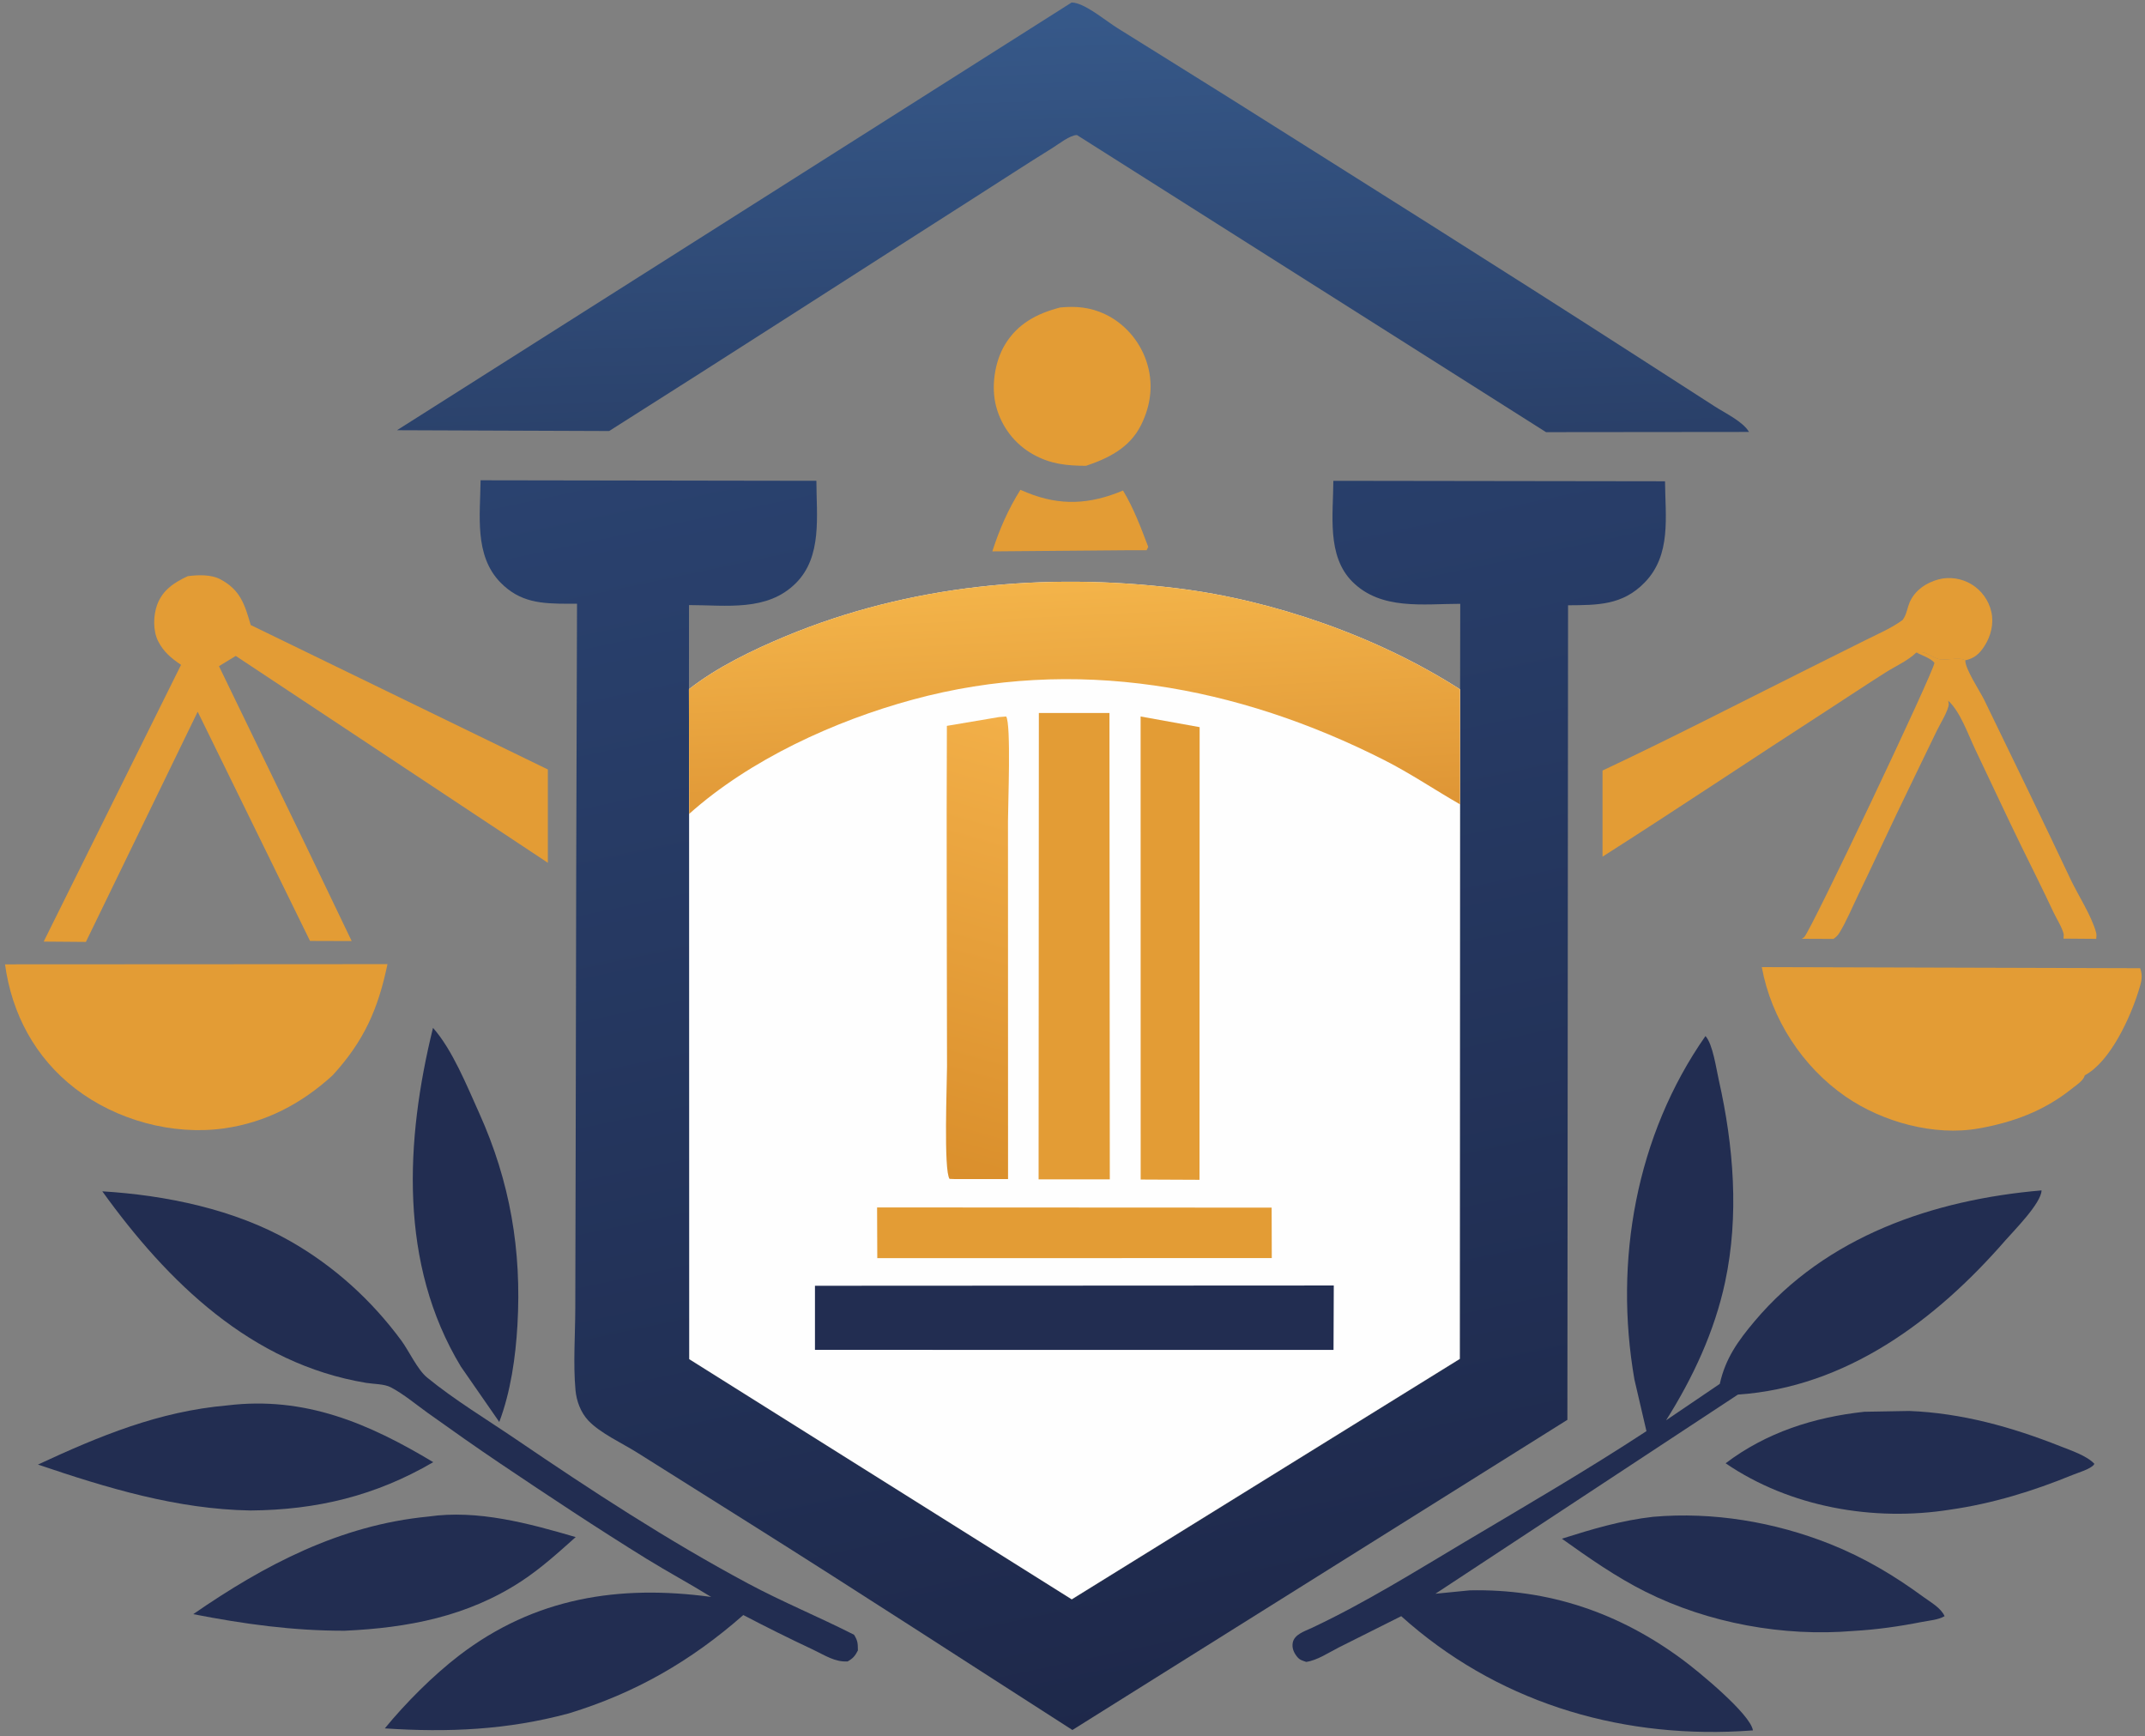 <svg width="257" height="208" viewBox="0 0 257 208" fill="none" xmlns="http://www.w3.org/2000/svg">
<rect x="0" y="0" width="257" height="208" fill="#808080" stroke="none"/>
<path d="M122.259 58.676L123.049 59.011C127.051 60.637 130.608 60.422 134.554 58.764C135.822 60.861 136.707 63.229 137.576 65.517L137.377 65.916H135.041L118.895 66.051C119.74 63.42 120.792 61.012 122.259 58.676Z" fill="#E39C35"/>
<path d="M229.597 78.169C230.721 77.978 230.865 78.392 231.885 78.799L232.077 78.887C232.986 79.23 234.708 78.64 235.473 79.094C235.402 80.059 237.228 82.81 237.73 83.83C241.198 90.967 244.675 98.119 248.063 105.295C248.988 107.256 250.551 109.616 251.125 111.658C251.213 111.961 251.189 112.16 251.157 112.471L247.234 112.439L247.266 111.961C247.131 111.195 246.381 110.023 246.038 109.29C244.794 106.626 243.479 104.011 242.187 101.38C240.305 97.529 238.511 93.638 236.661 89.778C235.808 88 234.875 85.258 233.424 83.942L233.488 84.341C233.448 85.138 232.444 86.733 232.077 87.498C230.466 90.831 228.847 94.156 227.245 97.497C225.69 100.742 224.191 104.011 222.62 107.248C221.903 108.731 221.225 110.382 220.364 111.785C220.196 112.064 219.941 112.288 219.678 112.479L215.891 112.463L216.162 112.272C216.895 111.666 231.654 80.561 231.774 79.405C231.375 78.879 230.203 78.472 229.597 78.169Z" fill="#E39C35"/>
<path d="M127.028 36.834C128.941 36.651 130.632 36.81 132.37 37.623C134.698 38.716 136.492 40.773 137.329 43.197C138.238 45.828 137.935 48.499 136.691 50.963C135.344 53.634 132.832 54.894 130.121 55.803C127.769 55.787 125.855 55.596 123.766 54.423C121.566 53.188 119.995 51.123 119.349 48.683C118.735 46.354 119.158 43.38 120.394 41.307C121.917 38.772 124.245 37.552 127.028 36.834Z" fill="#E39C35"/>
<path d="M227.948 74.28L228.092 74.072C228.451 73.514 228.538 72.773 228.801 72.159C229.423 70.716 230.795 69.799 232.262 69.408C233.585 69.057 235.037 69.288 236.201 69.99C237.413 70.716 238.29 71.936 238.593 73.315C238.904 74.718 238.537 76.201 237.763 77.397C237.173 78.314 236.567 78.864 235.467 79.104C234.71 78.649 232.987 79.239 232.07 78.896L231.879 78.809C230.858 78.402 230.723 77.987 229.591 78.179C228.602 79.144 227.103 79.805 225.931 80.547C223.547 82.054 221.203 83.624 218.835 85.155C209.872 90.944 200.998 96.9 192.004 102.625V92.308C200.177 88.464 208.214 84.318 216.299 80.284C218.707 79.08 221.115 77.884 223.523 76.68C225.006 75.938 226.609 75.26 227.948 74.28Z" fill="#E39C35"/>
<path d="M223.371 169.123L228.761 169.027C235.028 169.275 241.008 170.941 246.812 173.237C248.056 173.732 250.026 174.378 250.935 175.358L250.863 175.478C250.408 176.012 249.021 176.403 248.343 176.682C243.591 178.627 238.727 180.126 233.632 180.852C224.463 182.303 214.456 180.557 206.754 175.294C211.61 171.603 217.367 169.769 223.371 169.123Z" fill="#222D51"/>
<path d="M51.879 123.133C54.215 125.756 55.961 130.133 57.412 133.339C61.112 141.551 62.515 149.756 61.997 158.734C61.774 162.585 61.191 166.716 59.82 170.344L55.219 163.71C47.78 151.407 48.562 136.616 51.879 123.133Z" fill="#222D51"/>
<path d="M51.307 181.679C57.231 180.818 63.354 182.492 68.976 184.135C66.887 186.001 64.814 187.883 62.469 189.421C56.027 193.647 48.875 195.011 41.292 195.354C35.065 195.362 29.252 194.556 23.152 193.368C31.74 187.436 40.79 182.692 51.307 181.679Z" fill="#222D51"/>
<path d="M198.072 181.705C205.225 181.083 212.608 182.319 219.266 184.966C223.324 186.585 226.944 188.73 230.46 191.313C231.314 191.935 232.565 192.629 232.988 193.61C232.231 194.056 231.162 194.128 230.301 194.295C227.566 194.837 224.855 195.22 222.064 195.38C213.668 196.089 204.698 194.455 197.155 190.683C193.615 188.913 190.354 186.625 187.133 184.328C190.793 183.172 194.253 182.136 198.072 181.705Z" fill="#222D51"/>
<path d="M27.247 168.359C36.544 167.235 44.175 170.512 51.909 175.16C44.996 179.195 37.956 180.885 30.006 180.949C21.18 180.797 12.831 178.254 4.547 175.447C11.962 172.011 19.019 169.076 27.247 168.359Z" fill="#222D51"/>
<path d="M211.086 115.859L256.423 115.987C256.766 116.976 256.566 117.614 256.263 118.602C255.291 121.784 252.883 127.158 249.789 128.816L249.701 129.047C249.446 129.582 248.585 130.132 248.123 130.507C244.83 133.114 241.17 134.453 237.087 135.179C231.737 136.136 225.534 134.406 221.132 131.368C215.942 127.788 212.226 122.047 211.086 115.859Z" fill="#E39C35"/>
<path d="M0.602 115.524L46.425 115.5C45.301 120.906 43.602 124.725 39.847 128.824C36.115 132.228 31.849 134.469 26.826 135.178C20.671 136.04 13.925 134.182 9.022 130.41C4.214 126.711 1.415 121.464 0.602 115.524Z" fill="#E39C35"/>
<path d="M22.489 69.024C23.717 68.864 25.272 68.801 26.388 69.391C28.812 70.666 29.322 72.428 30.04 74.876L65.641 92.179V103.358L28.246 78.576L26.236 79.804L36.666 101.332L42.136 112.734L37.144 112.718L23.685 85.258L10.29 112.838L5.234 112.798L21.692 79.644C20.535 78.871 19.587 78.082 18.949 76.814C18.311 75.538 18.359 73.752 18.829 72.445C19.483 70.682 20.87 69.781 22.489 69.024Z" fill="#E39C35"/>
<path d="M12.258 142.715C19.912 143.185 28.077 144.868 34.783 148.687C40.037 151.685 44.502 155.735 48.09 160.599C49.007 161.851 50.02 164.076 51.168 165.017C54.437 167.696 58.344 170.056 61.853 172.44C70.863 178.571 79.976 184.528 89.592 189.678C93.762 191.911 98.116 193.697 102.326 195.834C102.788 196.583 102.772 196.862 102.788 197.716C102.453 198.369 102.198 198.672 101.56 199.031C100.021 199.127 98.802 198.274 97.414 197.62C94.592 196.296 91.817 194.917 89.058 193.474C82.791 198.983 76.141 202.811 68.168 205.251C60.792 207.244 53.704 207.555 46.105 207.053C48.593 204.015 51.902 200.698 55.027 198.306C64.061 191.393 74.164 189.806 85.207 191.305C82.671 189.734 80.032 188.323 77.489 186.752C71.572 183.092 65.752 179.233 59.979 175.35C57.053 173.381 54.174 171.347 51.304 169.298C49.861 168.27 48.37 167.002 46.815 166.189C46.041 165.782 44.75 165.806 43.88 165.662C30.118 163.39 20.08 153.583 12.258 142.715Z" fill="#222D51"/>
<path d="M204.339 124.113C205.233 125.102 205.631 128.068 205.942 129.416C207.712 137.285 208.39 145.618 206.692 153.575C205.44 159.468 202.825 165.081 199.619 170.144L206.054 165.782C206.732 162.729 208.231 160.648 210.208 158.295C218.811 148.073 231.68 143.712 244.605 142.604C244.573 144.143 241.272 147.444 240.236 148.632C231.936 158.168 221.227 166.181 208.223 167.066L171.983 190.923L176.09 190.516C185.538 190.309 194.006 193.195 201.613 198.832C203.446 200.188 209.737 205.339 210.025 207.292L208.51 207.388C193.504 208.185 179.119 203.712 167.885 193.61C165.389 194.862 162.886 196.105 160.39 197.365C159.21 197.963 157.806 198.912 156.499 199.088C155.981 198.904 155.725 198.872 155.375 198.426C155 197.939 154.777 197.413 154.888 196.791C155.072 195.795 156.323 195.412 157.145 195.029C163.619 191.983 169.488 188.292 175.619 184.648C182.875 180.334 190.211 176.068 197.267 171.444L195.824 165.248C193.36 151.071 195.999 136.042 204.339 124.113Z" fill="#222D51"/>
<path d="M128.393 0.301C128.624 0.301 128.8 0.341 129.031 0.404C130.554 0.851 132.531 2.517 133.919 3.386C138.352 6.161 142.801 8.904 147.226 11.687C163.436 21.901 179.654 32.083 195.769 42.456C198.99 44.529 202.211 46.595 205.433 48.676C206.676 49.481 208.837 50.502 209.555 51.745L185.236 51.769L129.031 16.176C128.178 16.192 126.838 17.268 126.089 17.731C122.939 19.676 119.854 21.709 116.728 23.695C102.145 33 87.609 42.385 72.986 51.634L47.566 51.538L128.393 0.301Z" fill="url(#paint0_linear_40_4247)"/>
<path d="M57.581 57.535L97.815 57.599C97.815 61.753 98.549 66.673 95.351 69.862C91.923 73.291 87.003 72.485 82.554 72.485L82.546 82.572L82.578 97.514L82.594 162.84L128.417 191.609L174.91 162.808L174.942 96.382V82.604L174.958 72.334C170.525 72.334 165.47 73.123 162.033 69.687C158.932 66.585 159.745 61.594 159.753 57.599L199.492 57.655C199.524 61.897 200.274 66.481 197.045 69.79C194.389 72.517 191.415 72.485 187.875 72.509L187.795 170.088L128.489 207.244C115.7 199.048 102.966 190.763 90.105 182.67C85.52 179.784 80.935 176.898 76.351 174.019C74.564 172.895 71.885 171.675 70.474 170.16C69.565 169.179 69.071 167.832 68.951 166.524C68.664 163.343 68.919 159.954 68.927 156.749C68.951 150.179 68.967 143.6 68.975 137.03C69.007 115.462 69.055 93.894 69.135 72.326H68.066C64.861 72.318 62.301 72.19 59.925 69.743C56.8 66.497 57.541 61.665 57.581 57.535Z" fill="url(#paint1_linear_40_4247)"/>
<path d="M82.543 82.563C85.932 79.908 90.198 77.859 94.16 76.208C108.983 70.052 125.193 68.546 141.028 70.475C152.574 71.886 165.14 76.288 174.931 82.579V96.357L174.899 162.784L128.406 191.584L82.583 162.815L82.567 97.489L82.543 82.563Z" fill="#FEFEFE"/>
<path d="M105.086 144.645L152.36 144.668L152.376 150.712L105.11 150.72L105.086 144.645Z" fill="#E39C35"/>
<path d="M136.66 85.832L143.733 87.108L143.717 141.335L136.668 141.303L136.66 85.832Z" fill="#E39C35"/>
<path d="M119.677 85.904L120.554 85.832C121.16 86.765 120.77 96.461 120.77 98.318C120.77 112.631 120.778 126.935 120.778 141.247H114.415L113.769 141.224C113.043 140.251 113.466 129.662 113.466 127.772C113.458 114.17 113.386 100.567 113.45 86.956L119.677 85.904Z" fill="url(#paint2_linear_40_4247)"/>
<path d="M97.644 154.028L159.805 153.996L159.774 161.714L97.644 161.706V154.028Z" fill="#222D51"/>
<path d="M124.469 85.41H132.929L132.969 141.28H124.438L124.469 85.41Z" fill="#E39C35"/>
<path d="M82.543 82.563C85.932 79.908 90.198 77.859 94.16 76.208C108.983 70.052 125.193 68.546 141.028 70.475C152.574 71.886 165.14 76.288 174.931 82.579V96.357C171.901 94.619 168.991 92.649 165.881 91.07C148.268 82.132 128.741 78.552 109.405 83.799C100.013 86.342 89.847 90.991 82.567 97.505L82.543 82.563Z" fill="url(#paint3_linear_40_4247)"/>
<defs>
<linearGradient id="paint0_linear_40_4247" x1="120.462" y1="54.032" x2="118.562" y2="-1.605" gradientUnits="userSpaceOnUse">
<stop stop-color="#2A4069"/>
<stop offset="1" stop-color="#375A8B"/>
</linearGradient>
<linearGradient id="paint1_linear_40_4247" x1="55.875" y1="236.73" x2="19.79" y2="66.123" gradientUnits="userSpaceOnUse">
<stop stop-color="#1D2647"/>
<stop offset="1" stop-color="#2A426F"/>
</linearGradient>
<linearGradient id="paint2_linear_40_4247" x1="-86.047" y1="83.994" x2="-71.21" y2="31.823" gradientUnits="userSpaceOnUse">
<stop stop-color="#DA8F2C"/>
<stop offset="1" stop-color="#F2AF48"/>
</linearGradient>
<linearGradient id="paint3_linear_40_4247" x1="124.614" y1="98.932" x2="123.083" y2="67.929" gradientUnits="userSpaceOnUse">
<stop stop-color="#DE9535"/>
<stop offset="1" stop-color="#F5B64B"/>
</linearGradient>
</defs>
</svg>
